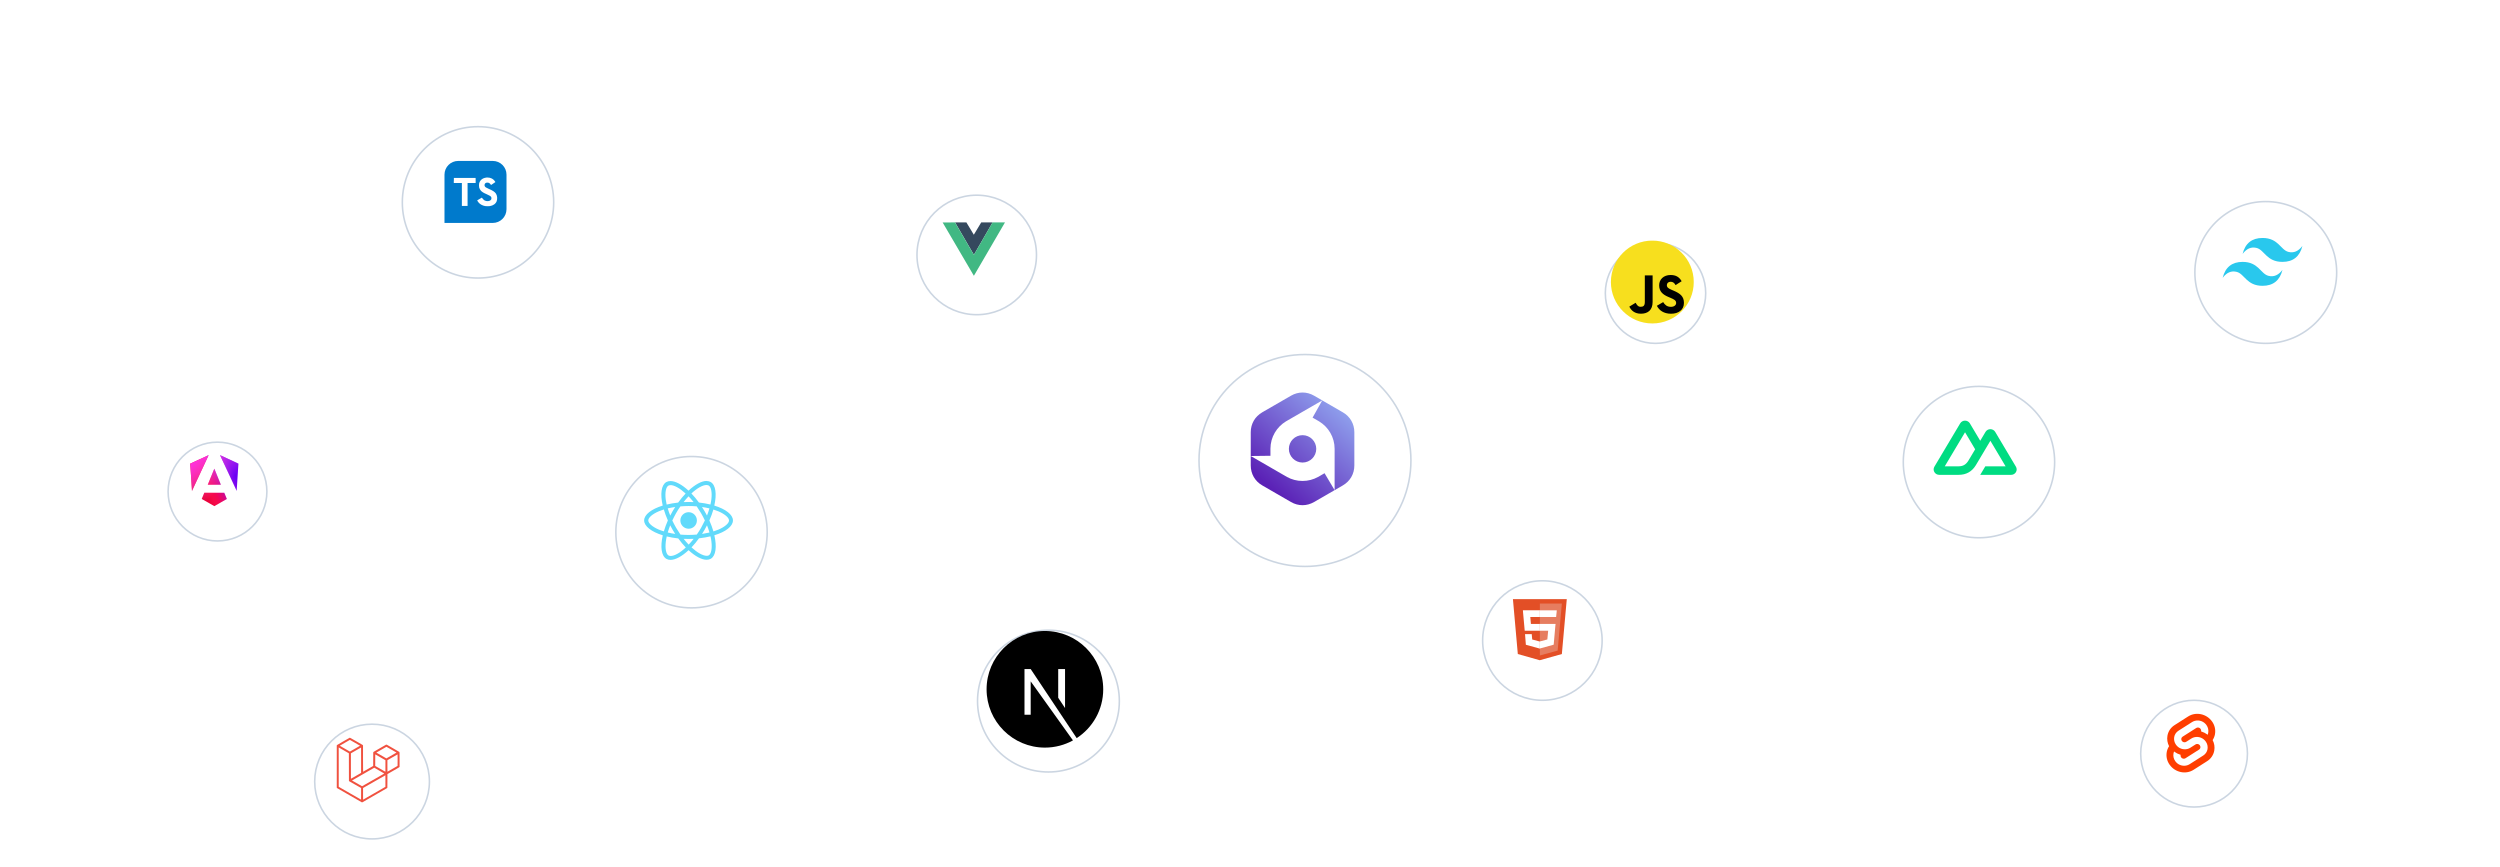 <?xml version="1.0" encoding="UTF-8"?>
<svg id="a" data-name="Layer 1" xmlns="http://www.w3.org/2000/svg" xmlns:xlink="http://www.w3.org/1999/xlink" viewBox="0 0 1569 544">
  <defs>
    <filter id="b" data-name="drop-shadow-1" filterUnits="userSpaceOnUse">
      <feOffset dx="2" dy="7"/>
      <feGaussianBlur result="c" stdDeviation="20"/>
      <feFlood flood-color="#1b2a38" flood-opacity=".35"/>
      <feComposite in2="c" operator="in"/>
      <feComposite in="SourceGraphic"/>
    </filter>
    <filter id="d" data-name="drop-shadow-2" filterUnits="userSpaceOnUse">
      <feOffset dx="2" dy="7"/>
      <feGaussianBlur result="e" stdDeviation="20"/>
      <feFlood flood-color="#1b2a38" flood-opacity=".35"/>
      <feComposite in2="e" operator="in"/>
      <feComposite in="SourceGraphic"/>
    </filter>
    <filter id="f" data-name="drop-shadow-3" filterUnits="userSpaceOnUse">
      <feOffset dx="2" dy="7"/>
      <feGaussianBlur result="g" stdDeviation="20"/>
      <feFlood flood-color="#1b2a38" flood-opacity=".35"/>
      <feComposite in2="g" operator="in"/>
      <feComposite in="SourceGraphic"/>
    </filter>
    <filter id="h" data-name="drop-shadow-4" filterUnits="userSpaceOnUse">
      <feOffset dx="2" dy="7"/>
      <feGaussianBlur result="i" stdDeviation="20"/>
      <feFlood flood-color="#1b2a38" flood-opacity=".35"/>
      <feComposite in2="i" operator="in"/>
      <feComposite in="SourceGraphic"/>
    </filter>
    <filter id="j" data-name="drop-shadow-5" filterUnits="userSpaceOnUse">
      <feOffset dx="2" dy="7"/>
      <feGaussianBlur result="k" stdDeviation="20"/>
      <feFlood flood-color="#1b2a38" flood-opacity=".35"/>
      <feComposite in2="k" operator="in"/>
      <feComposite in="SourceGraphic"/>
    </filter>
    <filter id="l" data-name="drop-shadow-6" filterUnits="userSpaceOnUse">
      <feOffset dx="2" dy="7"/>
      <feGaussianBlur result="m" stdDeviation="20"/>
      <feFlood flood-color="#1b2a38" flood-opacity=".35"/>
      <feComposite in2="m" operator="in"/>
      <feComposite in="SourceGraphic"/>
    </filter>
    <filter id="n" data-name="drop-shadow-7" filterUnits="userSpaceOnUse">
      <feOffset dx="2" dy="7"/>
      <feGaussianBlur result="o" stdDeviation="20"/>
      <feFlood flood-color="#1b2a38" flood-opacity=".35"/>
      <feComposite in2="o" operator="in"/>
      <feComposite in="SourceGraphic"/>
    </filter>
    <filter id="p" data-name="drop-shadow-8" filterUnits="userSpaceOnUse">
      <feOffset dx="2" dy="7"/>
      <feGaussianBlur result="q" stdDeviation="20"/>
      <feFlood flood-color="#1b2a38" flood-opacity=".35"/>
      <feComposite in2="q" operator="in"/>
      <feComposite in="SourceGraphic"/>
    </filter>
    <filter id="r" data-name="drop-shadow-9" filterUnits="userSpaceOnUse">
      <feOffset dx="2" dy="7"/>
      <feGaussianBlur result="s" stdDeviation="20"/>
      <feFlood flood-color="#1b2a38" flood-opacity=".35"/>
      <feComposite in2="s" operator="in"/>
      <feComposite in="SourceGraphic"/>
    </filter>
    <filter id="t" data-name="drop-shadow-10" filterUnits="userSpaceOnUse">
      <feOffset dx="2" dy="7"/>
      <feGaussianBlur result="u" stdDeviation="20"/>
      <feFlood flood-color="#1b2a38" flood-opacity=".35"/>
      <feComposite in2="u" operator="in"/>
      <feComposite in="SourceGraphic"/>
    </filter>
    <filter id="v" data-name="drop-shadow-11" filterUnits="userSpaceOnUse">
      <feOffset dx="2" dy="7"/>
      <feGaussianBlur result="w" stdDeviation="20"/>
      <feFlood flood-color="#1b2a38" flood-opacity=".35"/>
      <feComposite in2="w" operator="in"/>
      <feComposite in="SourceGraphic"/>
    </filter>
    <filter id="x" data-name="drop-shadow-12" filterUnits="userSpaceOnUse">
      <feOffset dx="2" dy="7"/>
      <feGaussianBlur result="y" stdDeviation="20"/>
      <feFlood flood-color="#1b2a38" flood-opacity=".35"/>
      <feComposite in2="y" operator="in"/>
      <feComposite in="SourceGraphic"/>
    </filter>
    <clipPath id="z">
      <circle cx="1037" cy="177" r="26" fill="none" stroke-width="0"/>
    </clipPath>
    <clipPath id="aa">
      <path d="M829.86,251.3l-5.12-2.96c-4.61-2.67-9.89-2.67-14.51,0l-9,5.2-9,5.2c-4.62,2.67-7.26,7.24-7.26,12.57v20.79c0,5.33,2.64,9.9,7.25,12.56l9,5.2,9,5.2c4.61,2.67,9.89,2.67,14.51,0l9-5.2,3.89-2.24,5.12-2.96c4.61-2.67,7.25-7.24,7.25-12.56v-20.79c0-5.33-2.64-9.9-7.25-12.56l-9-5.2-3.89-2.24h0ZM817.49,273.11c4.74,0,8.59,3.85,8.59,8.59s-3.85,8.59-8.59,8.59-8.59-3.85-8.59-8.59,3.85-8.59,8.59-8.59ZM797.34,293.33l-12.38-7.14,12.37-.15v-4.49c.05-7.25,3.94-13.6,9.74-17.1l10.4-6.01,12.37-7.14-6.06,10.79,4.09,2.36c5.84,3.53,9.74,9.94,9.74,17.25v25.92l-6.32-10.64-4.11,2.37c-2.88,1.59-6.19,2.49-9.72,2.49s-6.83-.9-9.71-2.49l-10.44-6.03h0Z" fill="none" stroke-width="0"/>
    </clipPath>
    <linearGradient id="ab" x1="796.73" y1="642.61" x2="840.89" y2="693.01" gradientTransform="translate(0 948) scale(1 -1)" gradientUnits="userSpaceOnUse">
      <stop offset="0" stop-color="#5b21b6"/>
      <stop offset="1" stop-color="#8fa0ed"/>
    </linearGradient>
    <linearGradient id="ac" x1="76.59" y1="1002.36" x2="77.3" y2="1002.72" gradientTransform="translate(-2192.16 32379.73) scale(30.23 -32)" gradientUnits="userSpaceOnUse">
      <stop offset="0" stop-color="#e40035"/>
      <stop offset=".24" stop-color="#f60a48"/>
      <stop offset=".35" stop-color="#f20755"/>
      <stop offset=".49" stop-color="#dc087d"/>
      <stop offset=".74" stop-color="#9717e7"/>
      <stop offset="1" stop-color="#6c00f5"/>
    </linearGradient>
    <linearGradient id="ad" x1="76.71" y1="1002.91" x2="77.18" y2="1002.35" gradientTransform="translate(-2192.16 32379.73) scale(30.23 -32)" gradientUnits="userSpaceOnUse">
      <stop offset="0" stop-color="#ff31d9"/>
      <stop offset="1" stop-color="#ff5be1" stop-opacity="0"/>
    </linearGradient>
  </defs>
  <circle cx="817" cy="282" r="66.5" fill="#fff" filter="url(#b)" stroke="#cbd5e1" stroke-miterlimit="10"/>
  <circle cx="1037" cy="177" r="31.5" fill="#fff" filter="url(#d)" stroke="#cbd5e1" stroke-miterlimit="10"/>
  <circle cx="966" cy="395" r="37.5" fill="#fff" filter="url(#f)" stroke="#cbd5e1" stroke-miterlimit="10"/>
  <circle cx="231.5" cy="483.5" r="36" fill="#fff" filter="url(#h)" stroke="#cbd5e1" stroke-miterlimit="10"/>
  <circle cx="134.5" cy="301.5" r="31" fill="#fff" filter="url(#j)" stroke="#cbd5e1" stroke-miterlimit="10"/>
  <circle cx="611" cy="153" r="37.5" fill="#fff" filter="url(#l)" stroke="#cbd5e1" stroke-miterlimit="10"/>
  <circle cx="1375" cy="466" r="33.5" fill="#fff" filter="url(#n)" stroke="#cbd5e1" stroke-miterlimit="10"/>
  <circle cx="1420" cy="164" r="44.5" fill="#fff" filter="url(#p)" stroke="#cbd5e1" stroke-miterlimit="10"/>
  <circle cx="656" cy="433" r="44.5" fill="#fff" filter="url(#r)" stroke="#cbd5e1" stroke-miterlimit="10"/>
  <circle cx="1240" cy="283" r="47.5" fill="#fff" filter="url(#t)" stroke="#cbd5e1" stroke-miterlimit="10"/>
  <circle cx="432" cy="327" r="47.5" fill="#fff" filter="url(#v)" stroke="#cbd5e1" stroke-miterlimit="10"/>
  <circle cx="298" cy="120" r="47.5" fill="#fff" filter="url(#x)" stroke="#cbd5e1" stroke-miterlimit="10"/>
  <g>
    <path d="M952.58,410.47l-3.07-34.47h33.8l-3.09,34.47-13.87,3.89" fill="#e34f26" stroke-width="0"/>
    <path d="M966.42,411.37l11.16-3.07,2.63-29.52h-13.79" fill="#efefef" isolation="isolate" opacity=".29" stroke-width="0"/>
    <path d="M966.42,391.57h-5.62l-.39-4.36h6.01v-4.2h-10.65l.08,1.13,1.06,11.7h9.51s0-4.28,0-4.28ZM966.42,402.61h-.08l-4.72-1.26-.31-3.38h-4.2l.52,6.68,8.69,2.4h.08l.03-4.43h0Z" fill="#fff" stroke-width="0"/>
    <path d="M966.37,391.57v4.28h5.26l-.52,5.47-4.72,1.26v4.43l8.69-2.4.08-.75.98-11.16.15-1.13h-9.93ZM966.37,383.04v4.2h10.26l.08-.9.23-2.17.08-1.13h-10.65Z" fill="#fff" stroke-width="0"/>
  </g>
  <g clip-path="url(#z)">
    <g>
      <path d="M1010.97,151.06h52v52h-52v-52Z" fill="#f7df1e" stroke-width="0"/>
      <path d="M1022.56,192.43l3.97-2.41c.77,1.35,1.46,2.52,3.14,2.52s2.62-.62,2.62-3.08v-16.62h4.89v16.68c0,5.05-2.97,7.36-7.3,7.36-3.89.02-6.16-2-7.32-4.45M1039.84,191.91l3.97-2.31c1.04,1.71,2.41,2.97,4.83,2.97,2.02,0,3.31-1.02,3.31-2.41,0-1.68-1.33-2.27-3.56-3.24l-1.23-.52c-3.54-1.5-5.87-3.39-5.87-7.36,0-3.66,2.79-6.45,7.16-6.45,3.1,0,5.35,1.08,6.95,3.91l-3.81,2.43c-.83-1.5-1.75-2.1-3.14-2.1s-2.33.92-2.33,2.1c0,1.46.92,2.06,3,2.97l1.23.52c4.16,1.79,6.49,3.6,6.49,7.68,0,4.39-3.45,6.8-8.09,6.8s-7.47-2.16-8.9-4.99" stroke-width="0"/>
    </g>
  </g>
  <path d="M1242.79,298.02h19.38c.62,0,1.22-.16,1.75-.46.53-.3.97-.72,1.28-1.25.31-.51.47-1.1.47-1.7,0-.6-.16-1.18-.47-1.7l-13.02-21.87c-.31-.52-.75-.95-1.28-1.24-.54-.3-1.14-.46-1.75-.46-.62,0-1.22.16-1.75.46-.53.3-.97.72-1.28,1.24l-3.33,5.59-6.51-10.94c-.31-.52-.75-.95-1.28-1.24-.54-.3-1.14-.46-1.75-.46-.62,0-1.22.16-1.75.46-.53.3-.97.72-1.28,1.24l-16.2,27.21c-.31.51-.47,1.1-.47,1.7,0,.6.16,1.18.47,1.7.31.52.75.95,1.28,1.25.54.3,1.14.46,1.75.46h12.17c4.82,0,8.37-2.05,10.82-6.06l5.94-9.98,3.18-5.34,9.55,16.04h-12.73l-3.18,5.34ZM1229.02,292.67h-8.49s12.73-21.38,12.73-21.38l6.35,10.69-4.25,7.14c-1.62,2.6-3.47,3.55-6.33,3.55" fill="#00dc82" stroke-width="0"/>
  <g>
    <path d="M460,326.64c0-3.69-4.63-7.17-11.7-9.33,1.64-7.21.91-12.95-2.3-14.8-.73-.42-1.6-.63-2.54-.63v2.54c.52,0,.94.1,1.29.28,1.53.87,2.23,4.25,1.71,8.6-.14,1.08-.31,2.19-.59,3.34-2.23-.56-4.67-.97-7.21-1.25-1.53-2.09-3.13-4-4.74-5.68,3.69-3.45,7.17-5.33,9.54-5.33v-2.54c-3.13,0-7.21,2.23-11.35,6.09-4.14-3.83-8.22-6.02-11.35-6.02v2.54c2.33,0,5.82,1.88,9.54,5.29-1.6,1.67-3.17,3.55-4.7,5.68-2.58.28-4.98.7-7.21,1.25-.24-1.15-.45-2.23-.59-3.27-.52-4.32.14-7.7,1.67-8.6.35-.21.77-.28,1.29-.28v-2.61c-.94,0-1.81.21-2.58.63-3.2,1.85-3.9,7.56-2.26,14.76-7.07,2.19-11.66,5.68-11.66,9.33s4.63,7.17,11.7,9.33c-1.64,7.21-.91,12.95,2.3,14.8.73.42,1.6.63,2.54.63,3.13,0,7.21-2.23,11.35-6.09,4.14,3.83,8.22,6.02,11.35,6.02.94,0,1.81-.21,2.58-.63,3.2-1.85,3.9-7.56,2.26-14.76,7.07-2.12,11.66-5.61,11.66-9.3h0ZM445.24,319.08c-.42,1.46-.94,2.96-1.53,4.49-.45-.91-.94-1.81-1.5-2.72-.52-.91-1.08-1.78-1.64-2.65,1.64.21,3.17.49,4.67.87ZM440.05,331.17c-.87,1.53-1.78,2.99-2.75,4.32-1.71.14-3.41.24-5.12.24s-3.41-.07-5.12-.21c-.94-1.36-1.85-2.79-2.75-4.32-.87-1.5-1.64-2.99-2.37-4.53.7-1.53,1.5-3.03,2.33-4.53.87-1.53,1.78-2.99,2.75-4.32,1.71-.14,3.41-.24,5.12-.24s3.41.07,5.12.21c.94,1.36,1.85,2.79,2.75,4.32.87,1.5,1.64,2.99,2.37,4.53-.7,1.5-1.5,3.03-2.33,4.53ZM443.7,329.67c.63,1.53,1.15,3.03,1.57,4.53-1.5.35-3.06.66-4.67.91.56-.87,1.11-1.78,1.64-2.68.52-.91,1.01-1.81,1.46-2.75ZM432.21,341.79c-1.04-1.08-2.12-2.3-3.17-3.62,1.01.03,2.05.07,3.13.07s2.12-.03,3.17-.07c-1.04,1.32-2.09,2.54-3.13,3.62ZM423.75,335.1c-1.6-.24-3.17-.52-4.67-.91.42-1.46.94-2.96,1.53-4.49.45.91.94,1.81,1.5,2.72.56.94,1.08,1.81,1.64,2.68ZM432.14,311.49c1.04,1.08,2.12,2.3,3.17,3.62-1.01-.03-2.05-.07-3.13-.07s-2.12.03-3.17.07c1.04-1.32,2.09-2.54,3.13-3.62ZM423.75,318.18c-.56.87-1.11,1.78-1.64,2.68s-1.01,1.81-1.46,2.72c-.63-1.53-1.15-3.03-1.57-4.53,1.46-.31,3.03-.63,4.67-.87ZM413.48,332.38c-4-1.71-6.62-3.97-6.62-5.75s2.61-4.04,6.62-5.75c.97-.42,2.05-.8,3.13-1.15.66,2.23,1.5,4.53,2.54,6.89-1.04,2.37-1.88,4.67-2.51,6.86-1.11-.31-2.19-.7-3.17-1.11ZM419.57,348.61c-1.53-.87-2.23-4.25-1.71-8.6.14-1.08.31-2.19.59-3.34,2.23.56,4.67.97,7.21,1.25,1.53,2.09,3.13,4,4.74,5.68-3.69,3.45-7.17,5.33-9.54,5.33-.52-.03-.94-.14-1.29-.31h0ZM446.49,339.94c.52,4.32-.14,7.7-1.67,8.6-.35.21-.77.28-1.29.28-2.33,0-5.82-1.88-9.54-5.29,1.6-1.67,3.17-3.55,4.7-5.68,2.58-.28,4.98-.7,7.21-1.25.28,1.18.49,2.3.59,3.34ZM450.88,332.38c-.97.42-2.05.8-3.13,1.15-.66-2.23-1.5-4.53-2.54-6.89,1.04-2.37,1.88-4.67,2.51-6.86,1.11.35,2.19.73,3.2,1.15,4,1.71,6.62,3.97,6.62,5.75-.03,1.74-2.65,4-6.65,5.71h0Z" fill="#61dafb" stroke-width="0"/>
    <circle cx="432.18" cy="326.64" r="5.19" fill="#61dafb" stroke-width="0"/>
  </g>
  <path d="M655.78,396c-20.19,0-36.6,16.41-36.6,36.6s16.41,36.6,36.6,36.6c6.4,0,12.41-1.66,17.61-4.52l-26.53-37.06v20.93h-3.89v-28.65h3.89l28.88,43.35c10.01-6.52,16.64-17.78,16.64-30.65,0-20.19-16.41-36.6-36.6-36.6M668.42,444.38l-4.29-6.46v-18.01h4.29v24.48Z" stroke-width="0"/>
  <path d="M219.4,463.04c-.06.02-1.84,1.04-3.96,2.25-2.56,1.47-3.88,2.25-3.95,2.32-.06.07-.11.15-.14.24-.05.18-.06,26.3,0,26.49.02.07.08.18.14.24.14.15,15.42,8.93,15.61,8.98.09.02.18.02.28,0,.21-.05,15.45-8.82,15.59-8.97.06-.06.12-.17.14-.24.03-.09.04-1.45.04-4.33v-4.2l3.72-2.13c3.5-2.01,3.72-2.14,3.81-2.28l.09-.15v-4.53c0-4.93,0-4.65-.19-4.83-.05-.05-1.84-1.09-3.97-2.32l-3.88-2.23h-.43l-3.79,2.18c-2.09,1.2-3.86,2.23-3.95,2.28-.09.06-.19.16-.23.24l-.08.13-.02,4.26-.02,4.27-3.13,1.8c-1.72.99-3.16,1.81-3.19,1.82-.06.02-.06-.39-.06-8.23v-8.25l-.08-.14c-.1-.17.36.1-4.29-2.57-3.9-2.24-3.81-2.2-4.07-2.1h0ZM222.99,466.3c1.63.94,2.97,1.71,2.97,1.72s-1.43.84-3.18,1.84l-3.18,1.83-3.18-1.83c-1.75-1.01-3.18-1.83-3.18-1.84s1.43-.84,3.17-1.84l3.17-1.82.22.12c1.06.6,2.13,1.21,3.19,1.82M245.7,470.5c1.72.99,3.14,1.81,3.15,1.82.04.03-6.27,3.66-6.35,3.65-.09,0-6.31-3.59-6.31-3.64,0-.05,6.27-3.65,6.33-3.64.03,0,1.46.82,3.18,1.81M215.92,471.03l3.03,1.74.02,8.64.02,8.64.07.12c.04.06.11.15.16.18.05.04,1.74,1,3.75,2.13l3.65,2.06v3.65c0,2-.01,3.65-.03,3.65-.01,0-3.17-1.81-7.01-4.02l-6.99-4.02v-12.35s-.02-12.35-.02-12.35l.16.09c.09.05,1.52.87,3.19,1.83h0ZM226.62,477.11v7.96l-.12.08c-.17.11-6.23,3.59-6.25,3.59,0,0-.02-3.59-.02-7.98v-7.98s3.17-1.82,3.17-1.82c1.74-1,3.18-1.82,3.2-1.81.01,0,.02,3.59.02,7.97M238.71,475.28l3.18,1.83v3.62c0,3.44,0,3.62-.06,3.6-.03-.01-1.47-.84-3.2-1.83l-3.14-1.8v-3.62c0-1.99.01-3.62.02-3.62.01,0,1.45.82,3.2,1.83M249.54,477.05c0,1.98-.01,3.62-.03,3.63-.02.04-6.31,3.66-6.35,3.66,0,0-.02-1.63-.02-3.62v-3.62l3.17-1.82c1.75-1,3.18-1.82,3.2-1.82.02,0,.03,1.62.03,3.6M241.18,485.48l-13.94,7.96-6.32-3.6s13.93-8.06,13.98-8.03l6.28,3.67ZM241.88,490.18v3.63s-6.99,4.02-6.99,4.02c-3.84,2.21-7,4.02-7.01,4.02-.02,0-.03-1.48-.03-3.65v-3.65l7-3.99c3.85-2.19,7-3.99,7.02-3.99.01,0,.02,1.63.02,3.63h0Z" fill="#f0513f" stroke-width="0"/>
  <g clip-path="url(#aa)">
    <rect x="784.97" y="245.68" width="65.04" height="72.05" fill="url(#ab)" stroke-width="0"/>
  </g>
  <path d="M1407.46,159.36c1.66-6.67,5.84-10.01,12.51-10.01,10.01,0,11.27,7.51,16.26,8.75,3.34.84,6.26-.42,8.76-3.75-1.66,6.67-5.84,10.01-12.51,10.01-10.01,0-11.27-7.51-16.26-8.76-3.34-.83-6.26.42-8.76,3.76ZM1394.95,174.37c1.66-6.67,5.84-10.01,12.51-10.01,10.01,0,11.25,7.51,16.26,8.76,3.34.84,6.26-.42,8.76-3.75-1.66,6.67-5.84,10.01-12.51,10.01-10.01,0-11.25-7.51-16.26-8.76-3.34-.84-6.26.41-8.76,3.75Z" fill="#29c8ed" fill-rule="evenodd" stroke-width="0"/>
  <path d="M1388.33,452.87c-3.41-4.89-10.16-6.34-15.03-3.23l-8.56,5.46c-2.34,1.47-3.95,3.86-4.44,6.58-.41,2.27-.05,4.6,1.02,6.64-.73,1.11-1.23,2.36-1.47,3.67-.49,2.77.15,5.63,1.79,7.92,3.42,4.89,10.16,6.34,15.03,3.23l8.56-5.46c2.34-1.47,3.95-3.86,4.44-6.58.41-2.27.05-4.6-1.02-6.64.73-1.11,1.23-2.36,1.47-3.67.49-2.77-.15-5.63-1.79-7.92" fill="#ff3e00" stroke-width="0"/>
  <path d="M1372.46,480.37c-2.76.72-5.68-.36-7.3-2.71-.98-1.38-1.37-3.1-1.08-4.76.05-.27.12-.54.2-.8l.16-.49.44.32c1.01.74,2.15,1.31,3.35,1.67l.32.1-.03.32c-.04.45.08.9.35,1.27.49.71,1.37,1.03,2.2.82.19-.05.36-.13.53-.23l8.57-5.46c.42-.27.72-.7.8-1.19.09-.5-.03-1.02-.32-1.44-.49-.71-1.37-1.03-2.2-.82-.19.05-.36.13-.53.23l-3.27,2.08c-.54.34-1.12.6-1.74.76-2.76.72-5.68-.36-7.3-2.71-.98-1.38-1.37-3.1-1.08-4.76.29-1.64,1.26-3.07,2.67-3.96l8.57-5.46c.54-.34,1.12-.6,1.74-.76,2.76-.72,5.68.36,7.3,2.71.98,1.38,1.37,3.1,1.08,4.76-.05.27-.12.54-.2.8l-.16.49-.44-.32c-1.01-.75-2.15-1.31-3.35-1.67l-.32-.1.03-.32c.04-.45-.08-.9-.35-1.27-.49-.71-1.37-1.03-2.2-.82-.19.05-.36.13-.53.23l-8.57,5.46c-.42.27-.72.7-.8,1.19-.09.5.03,1.02.32,1.44.49.71,1.37,1.03,2.2.82.19-.05.36-.13.53-.23l3.27-2.08c.54-.34,1.12-.6,1.74-.76,2.76-.72,5.68.36,7.3,2.71.98,1.38,1.37,3.1,1.08,4.76-.29,1.64-1.26,3.07-2.67,3.96l-8.57,5.46c-.54.34-1.12.6-1.74.76" fill="#fff" stroke-width="0"/>
  <path d="M149.63,290.98l-1.09,17.14-10.44-22.48,11.53,5.33ZM142.4,313.15l-7.89,4.5-7.89-4.5,1.6-3.89h12.56l1.6,3.89ZM134.51,294.18l4.13,10.05h-8.26l4.13-10.05ZM120.48,308.12l-1.08-17.14,11.53-5.33-10.45,22.48Z" fill="url(#ac)" stroke-width="0"/>
  <path d="M149.63,290.98l-1.09,17.14-10.44-22.48,11.53,5.33ZM142.4,313.15l-7.89,4.5-7.89-4.5,1.6-3.89h12.56l1.6,3.89ZM134.51,294.18l4.13,10.05h-8.26l4.13-10.05ZM120.48,308.12l-1.08-17.14,11.53-5.33-10.45,22.48Z" fill="url(#ad)" stroke-width="0"/>
  <g>
    <path d="M591.31,139.44l15.46.05,4.39,7.59,4.47-7.59,15.36-.05-19.79,34.15-19.89-34.15ZM630.68,139.64h-7.55s-11.93,20.49-11.93,20.49l-11.92-20.48h-7.67s19.6,33.44,19.6,33.44l19.48-33.45ZM622.89,139.63l-7.05.05-4.67,7.64-4.59-7.64-7.07-.05,11.7,19.99,11.68-19.99ZM599.38,139.58h7.13M599.38,139.58h7.13" fill="none" stroke-width="0"/>
    <path d="M599.38,139.58h7.13s4.66,7.74,4.66,7.74l4.65-7.74h7.13s-11.73,20.35-11.73,20.35l-11.83-20.36Z" fill="#35495e" stroke-width="0"/>
    <path d="M591.6,139.63l7.77-.05,11.83,20.36,11.74-20.36h7.79s-19.52,33.51-19.52,33.51l-19.6-33.46Z" fill="#41b883" stroke-width="0"/>
  </g>
  <g>
    <path d="M278.96,120.45v-10.83c0-4.78,3.87-8.62,8.62-8.62h21.68c4.78,0,8.62,3.87,8.62,8.62v21.68c0,4.78-3.87,8.62-8.62,8.62h-30.3" fill="#007acc" stroke-width="0"/>
    <path d="M284.8,113.26v1.59h5.07v14.41h3.58v-14.41h5.07v-1.57c0-.88,0-1.59-.03-1.59,0-.03-3.08-.03-6.82-.03l-6.82.03v1.59l-.05-.03ZM307.54,111.64c.98.24,1.75.69,2.44,1.38.37.4.9,1.06.93,1.25,0,.05-1.67,1.19-2.71,1.83-.03.03-.19-.13-.34-.4-.5-.72-1.01-1.03-1.83-1.09-1.17-.08-1.94.53-1.94,1.57,0,.32.05.48.19.74.27.53.74.85,2.26,1.51,2.79,1.19,3.98,1.99,4.72,3.1.82,1.27,1.01,3.24.45,4.75-.61,1.62-2.15,2.73-4.3,3.08-.69.11-2.23.11-2.97-.03-1.57-.29-3.05-1.06-3.95-2.07-.37-.4-1.06-1.43-1.01-1.49l.37-.24,1.46-.85,1.09-.64.27.34c.32.5,1.03,1.19,1.46,1.43,1.27.66,2.95.56,3.79-.19.37-.32.5-.69.5-1.17,0-.45-.08-.66-.29-.98-.32-.42-.93-.77-2.68-1.57-2.02-.85-2.87-1.41-3.66-2.23-.45-.5-.88-1.3-1.06-1.94-.13-.56-.19-1.94-.05-2.49.42-1.94,1.88-3.32,3.98-3.69.64-.21,2.26-.13,2.89.05h0Z" fill="#fff" stroke-width="0"/>
  </g>
</svg>